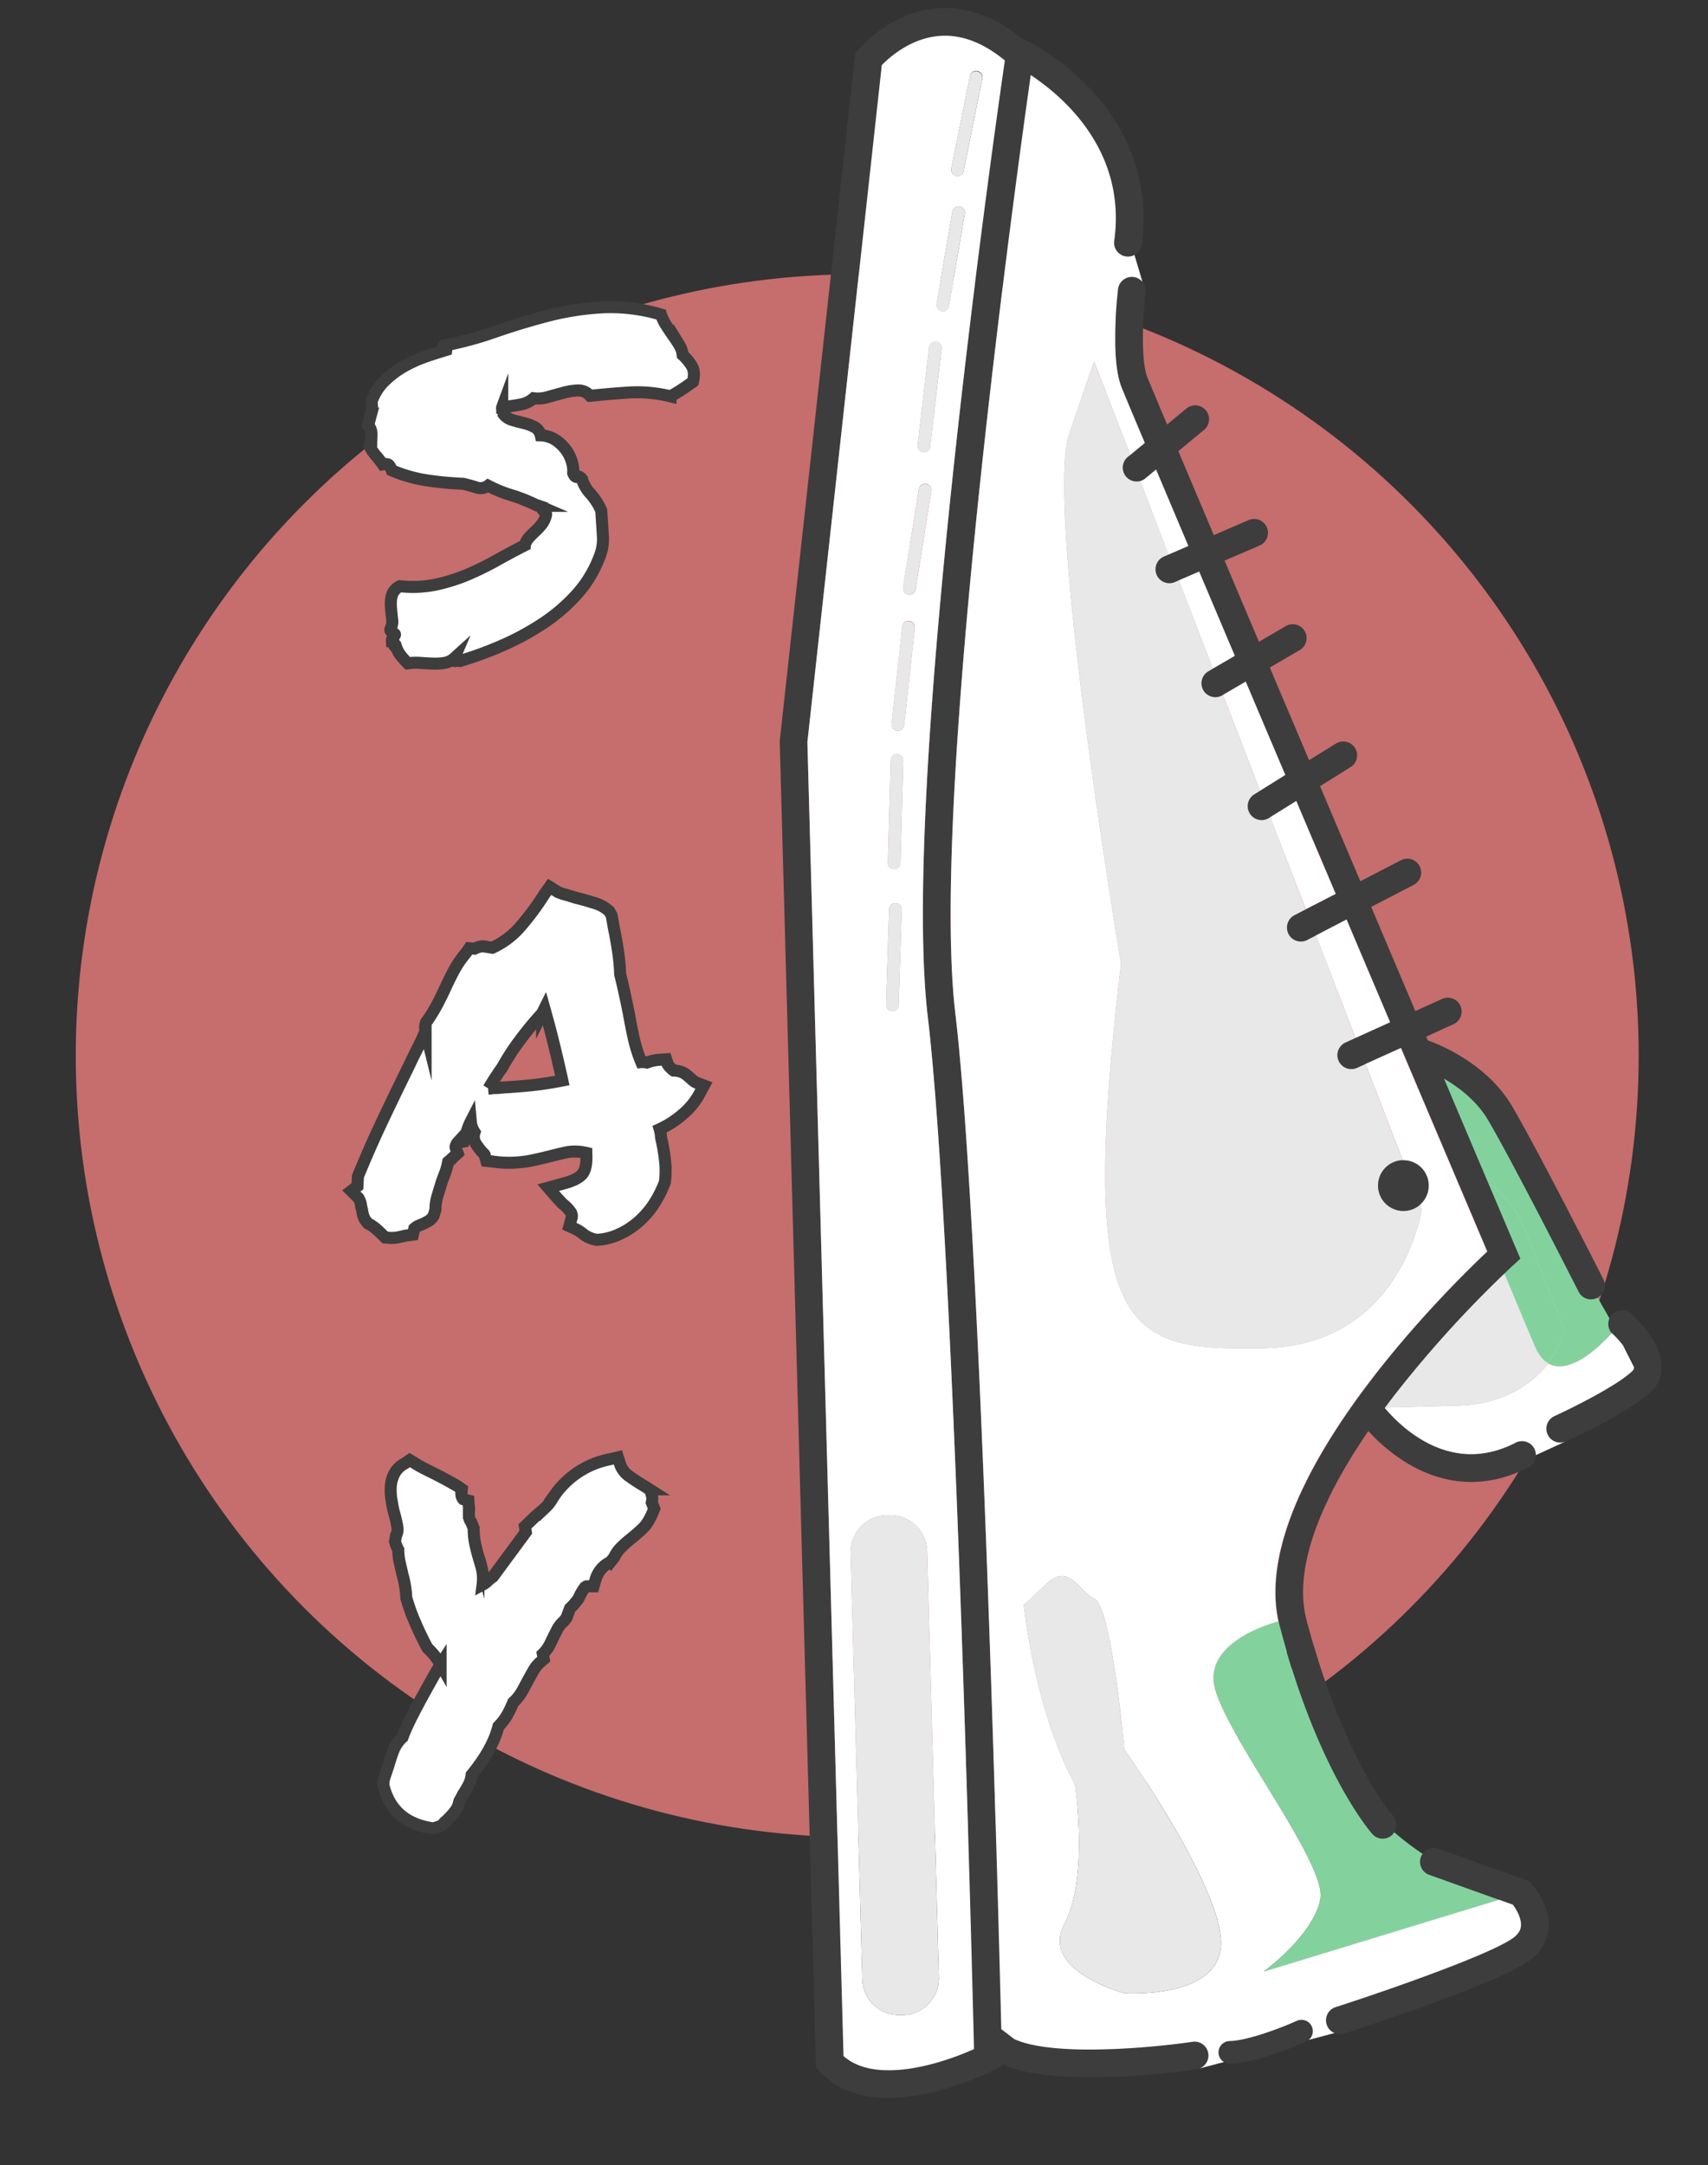 <svg id="Layer_1" data-name="Layer 1" xmlns="http://www.w3.org/2000/svg" viewBox="0 0 710 900"><rect x="0" y="0" width="710" height="900" fill="#333333" stroke="none"/><defs><style>.cls-1{fill:#c66d6d;}.cls-2{fill:none;}.cls-3,.cls-7{fill:#fff;}.cls-3{stroke:#3d3d3d;stroke-miterlimit:10;stroke-width:5px;}.cls-4{fill:#e8e8e8;}.cls-5{fill:#83d29d;}.cls-6{fill:#3d3d3d;}</style></defs><title>Artboard 12</title><circle class="cls-1" cx="356.34" cy="438.87" r="324.85"/><line class="cls-2" x1="645.77" y1="769.99" x2="627.22" y2="774.84"/><line class="cls-2" x1="617.64" y1="777.35" x2="586.49" y2="785.5"/><line class="cls-2" x1="577.45" y1="787.87" x2="576.4" y2="788.14"/><path class="cls-3" d="M153.67,185.55c.39-2,.65-3.54.78-4.78a5.88,5.88,0,0,0-1.37-4c.52-2.08.95-3.71,1.27-4.88a13.13,13.13,0,0,0,.1-4.88,21.68,21.68,0,0,1,5.37-8.6,39.13,39.13,0,0,1,7.91-6,55.16,55.16,0,0,1,9-4.1c3.13-1.11,6.06-2,8.79-2.84a.69.69,0,0,0-.78-.78c-.52,0-.65-.32-.39-1a143.16,143.16,0,0,0,21.19-5.67q10.65-3.71,21.78-6.64a116.68,116.68,0,0,1,22.85-3.61,73.05,73.05,0,0,1,24.61,3,20.33,20.33,0,0,0,2.15,4.49c.91,1.43,1.86,2.83,2.83,4.2s1.86,2.7,2.64,4a9.59,9.59,0,0,1,1.37,4.1,20.88,20.88,0,0,1,3.8,4.59q1.47,2.44.49,6.55-2.15,1.56-4.49,3.12t-4.88,2.93a57.61,57.61,0,0,0-17.58-1.56q-8.79.59-15.82,1.36a6.37,6.37,0,0,0-5.08-2.24,26.88,26.88,0,0,0-6.15,1c-2.15.58-4.27,1.17-6.35,1.75a14.1,14.1,0,0,1-5.86.49,11.53,11.53,0,0,1-5.66,2.64c-2.35.46-4.82.81-7.42,1.07a1.21,1.21,0,0,0,.39,1.37c.39.26.45.78.19,1.56a7,7,0,0,0,3.71,2.44c1.57.46,3.16.88,4.79,1.27a17.86,17.86,0,0,1,4.39,1.66,5.14,5.14,0,0,1,2.54,3.42,12.07,12.07,0,0,1,6.06,1.86,16.72,16.72,0,0,1,4.29,4,15.47,15.47,0,0,1,2.54,5,12.88,12.88,0,0,1,.59,4.79c.52,1.3,1.07,1.82,1.66,1.56s1.27.07,2,1a15.77,15.77,0,0,0,3.61,6.15,25.66,25.66,0,0,1,4.4,6.93c.26,3.91.49,7.42.68,10.55A19.65,19.65,0,0,1,249,232a48.75,48.75,0,0,1-9.57,15.43,74,74,0,0,1-14.16,12,111.08,111.08,0,0,1-16.7,9,151.51,151.51,0,0,1-17.38,6.35,4.46,4.46,0,0,0-1.86,0c-.71.13-.88-.26-.49-1.17a8,8,0,0,1-4,1.95,23.79,23.79,0,0,1-4.88.3q-2.64-.11-5.28-.3a22.27,22.27,0,0,0-5.17.2,39.82,39.82,0,0,1-2.83-3.13,12.28,12.28,0,0,1-2-3.71,1,1,0,0,1-.88-1.27c.06-.71-.23-1.07-.88-1.07a2.73,2.73,0,0,1,.19-1.17l.39-.79q.78-.58.69-.87a1.31,1.31,0,0,0-.59-.59,9.63,9.63,0,0,1-1-.68.83.83,0,0,1-.29-1,6.83,6.83,0,0,0,.69-4.2c-.2-1.63-.37-3.29-.49-5a14.52,14.52,0,0,1,.39-4.79,6.36,6.36,0,0,1,3.32-3.8A48.44,48.44,0,0,0,181.3,243a74.74,74.74,0,0,0,13.48-4.3,129.74,129.74,0,0,0,12.11-6q5.76-3.22,11.23-6a8.33,8.33,0,0,1,1.86-3.32c.84-.91,1.72-1.78,2.63-2.63a25.36,25.36,0,0,0,2.54-2.74,9.82,9.82,0,0,0,1.76-3.61,1.76,1.76,0,0,0,0-1.17,2,2,0,0,0-.59-.69,6.77,6.77,0,0,1-.78-.68,1.59,1.59,0,0,1-.39-1.17c-.39-.13-.75-.26-1.07-.39a2.45,2.45,0,0,0-.88-.2,71.57,71.57,0,0,0-10.74-4.29,52.42,52.42,0,0,1-9.57-3.91,5.18,5.18,0,0,1-4.69.78q-2.34-.78-5.66-1.56A140.91,140.91,0,0,1,177,199.62a59.7,59.7,0,0,1-14.16-4.11,9.07,9.07,0,0,0-1-2q-.59-.87-2.73-.48a42.92,42.92,0,0,0-2.84-3.62A20.49,20.49,0,0,1,153.67,185.55Z"/><path class="cls-3" d="M146.05,495.08l2.54-1.95.2-4.1q4.88-11.91,10.05-22.85t10.84-22.46c1.18-2.47,2.38-5,3.62-7.42s2.44-5,3.61-7.62a6.86,6.86,0,0,1-.2-1.66,6.36,6.36,0,0,1,.4-2,70.89,70.89,0,0,0,4.39-7c1.1-2.09,2.18-4.23,3.22-6.45,1.17-2.6,2.44-5.21,3.81-7.81a42.79,42.79,0,0,1,5.18-7.62l1.36-1.95,2.15.19a12.27,12.27,0,0,1,1.66-.68,7.15,7.15,0,0,1,2.25-.29l3.51.58a34.2,34.2,0,0,0,11.43-8.49A110.3,110.3,0,0,0,226.13,372l2.34-3.32,3.13,1.95a13.2,13.2,0,0,0,3.12,1.17c1.43.39,2.93.85,4.49,1.37q4.11,1,8,2.25a14.93,14.93,0,0,1,6.06,3.41l1,1.76c.26,1.44.49,2.74.69,3.91s.42,2.34.68,3.51q.78,4.11,1.37,8.11a85.34,85.34,0,0,1,.78,8.89q1,3.9,1.85,7.91c.59,2.67,1.14,5.3,1.67,7.91q1,5.65,2.14,10.84a60.32,60.32,0,0,0,3.13,9.86,8.09,8.09,0,0,1,2.34.19,17,17,0,0,1,5.47-1.17l2.54-.19.78,2.34a7.8,7.8,0,0,0,1,1.17,11.89,11.89,0,0,0,1.37,1.17,8.88,8.88,0,0,1,4.58,1.27,22.35,22.35,0,0,1,2.45,2,11.31,11.31,0,0,0,1,.88,5.31,5.31,0,0,0,1,.69l3.52,1.36-2,3.72a28.75,28.75,0,0,1-6.54,8,40.16,40.16,0,0,1-9.86,6.45,12.92,12.92,0,0,1,.48,2.54,18.09,18.09,0,0,0,.49,2.73c.52,2.61,1,5.31,1.27,8.11a35.69,35.69,0,0,1-.1,8.69,47,47,0,0,1-4.59,9.08,36.43,36.43,0,0,1-6.25,7.23,32.27,32.27,0,0,1-8.1,5.27A24.73,24.73,0,0,1,248,515.4a13.38,13.38,0,0,1-4-1.37,21.9,21.9,0,0,1-2.25-1.56,12.47,12.47,0,0,0-2.54-1.57l-2.53-1.17.78-2.93a3.08,3.08,0,0,0-.1-2.73,15.82,15.82,0,0,0-2.83-3.13,8.35,8.35,0,0,1-1.37-1.27c-.39-.45-.85-.94-1.37-1.46l-3.9-4.49,6.44-1.76q5.86-1.56,7.81-4c1.3-1.63,1.83-4.53,1.57-8.7a20.21,20.21,0,0,0-8-.29c-2.08.46-4.17.95-6.25,1.47q-4.5,1.17-8.79,2.05a47.28,47.28,0,0,1-9.37.88,45.37,45.37,0,0,1-7-.59l-2.14-.2-.59-2.14a1.37,1.37,0,0,0-.49-.88l-.88-.88c-.65-.78-1.43-1.82-2.34-3.13a5.63,5.63,0,0,1-.59-4.88,9.8,9.8,0,0,1-1.56-4.49,22.32,22.32,0,0,0-1.27,3c-.33,1-.62,1.92-.88,2.83l-.78,2.54-2.54.39a3.19,3.19,0,0,0-.68,1.17,1.51,1.51,0,0,0-.1,1.17l.78,2.15-1.95,1.76a3.48,3.48,0,0,1-1,1,6.45,6.45,0,0,0-1,.79,27.67,27.67,0,0,1-1.08,4.1c-.46,1.3-1,2.6-1.46,3.9-.66,2.09-1.27,4.1-1.86,6.06a20.12,20.12,0,0,0-.88,5.86l-.78,2.54a6.42,6.42,0,0,1-2.44,2.34c-1,.52-1.92,1-2.83,1.37a8.33,8.33,0,0,0-2.74,1.56l-.58,2.54-2.93.39c-1.7.39-2.9.65-3.62.78a13.67,13.67,0,0,1-2.44.2l-2.54-.2q-2.34-2.34-3.81-3.61a16,16,0,0,0-3.41-2.25L151.71,507a9.71,9.71,0,0,1-1-2.83,21.45,21.45,0,0,0-.59-2.64A7.88,7.88,0,0,0,149,498Zm62.31-50.78q-2.75,3.92-5.28,8.21a18.69,18.69,0,0,1,2.64-.2,18.86,18.86,0,0,0,2.64-.19q6.82-.39,12.69-1t12.7-1.95q-1.58-7.23-3.42-14.75t-4-15.14l-1,2A135.5,135.5,0,0,0,216,432.58a94.35,94.35,0,0,0-7.42,11.53Z"/><path class="cls-3" d="M180.23,760.08q-17.19-2.34-20.9-18.16l.2-2.15c.52-1.56,1.1-3.32,1.76-5.27.65-2.21,1.36-4.4,2.14-6.54a14.64,14.64,0,0,1,3.91-5.77q.58-1.76,2.25-5.37T175.15,706q3.12-5.65,5-9c1.24-2.21,2.25-3.91,3-5.08a28.67,28.67,0,0,0-5.47-6.84q-3.12-5.85-5.37-11.23a79.56,79.56,0,0,1-3.42-9.66,41.88,41.88,0,0,0-1.56-9.57l-1.17-5.08a23.41,23.41,0,0,1-.59-5.28,15.67,15.67,0,0,1-1.37-3.51l.4-2.35a5.76,5.76,0,0,0,.48-4.19c-.32-1.76-.75-3.55-1.27-5.38s-.75-3.48-1.07-5.37a22.73,22.73,0,0,1-.29-5.56,13.74,13.74,0,0,1,1.46-5.28,10.36,10.36,0,0,1,4.4-4.29l2-1.37,1.95,1.17a46.22,46.22,0,0,0,4.1,2.35l3.91,1.95c1.56.78,3.13,1.59,4.69,2.44s3.25,1.79,5.08,2.83l1.95,1.37-.2,2.15a3.21,3.21,0,0,0,.2,1,2.37,2.37,0,0,0,.59,1l2.14.59.2,2.73v2.34a10.4,10.4,0,0,0,.19,2.45,4.51,4.51,0,0,0,.79,1.46l1,2.54a30,30,0,0,0,.59,6.25c.39,1.82.84,3.65,1.37,5.47a41.75,41.75,0,0,1,1.56,5.56,19.28,19.28,0,0,1,.19,6.16,9.23,9.23,0,0,0,2.35-1.76,9.92,9.92,0,0,1,.88-.78c.32-.26.68-.52,1.07-.78l13.67-18.56-.39-2.34,4.88-4.69q2-1.56,3.71-3.22a15.13,15.13,0,0,0,2.93-3.81l1.18-1.76a36.32,36.32,0,0,1,22.65-14.45l3.32-.78,1,3.12a10.15,10.15,0,0,0,3.81,4.79c1.88,1.36,3.93,2.7,6.15,4l2.15,1.37a9,9,0,0,1,1.17,3.51,8.83,8.83,0,0,1-.19,2l1,2.54c-1.43,3.77-3,6.48-4.69,8.1a69,69,0,0,1-5.27,4.59c-1.43,1.17-2.73,2.35-3.91,3.52a13.24,13.24,0,0,0-2.73,3.9l-1.56,2a11.71,11.71,0,0,0-6.25,7.42l-.78,2.73h-2.93c-.13,0-.46.3-1,.88a21.57,21.57,0,0,0-2.34,4.2c-1.18,1.56-2,2.57-2.44,3l-1.08,1.07c-.26.66-.49,1.24-.68,1.76s-.43,1.17-.69,2l-1.17,1.57a11.47,11.47,0,0,0-2.54,3c-.52,1-1.1,2.12-1.75,3.42s-1.11,2.38-1.76,3.61a15.36,15.36,0,0,1-2.74,3.62l.39,2.15-1.56,1.36a13.27,13.27,0,0,0-2.73,3.42c-.78,1.37-1.57,2.77-2.35,4.2s-1.63,3.13-2.54,4.69a18.21,18.21,0,0,1-3.51,4.3A48.54,48.54,0,0,1,210.8,713a25.32,25.32,0,0,1-3.62,4.69q-2.34,9.38-11.13,20.12a11.31,11.31,0,0,1-1.27,4.2,44,44,0,0,1-2.24,3.81c-.27.52-.56,1.07-.88,1.66s-.56,1-.69,1.27l-.58,2.14a17.39,17.39,0,0,1-2.44,3.52c-.85.91-1.66,1.76-2.45,2.54a4.93,4.93,0,0,0-1.07,1c-.33.39-.62.71-.88,1Z"/><path class="cls-4" d="M652.4,550.91a46.09,46.09,0,0,1-6.92,13.59c-.56.76-1.15,1.54-1.78,2.31-6.8,8.36-18.45,17-37.59,17.5l-30.4.84h-.17l-7.11.2,3.82-4.29L623.09,524,625,521.8l.07-.07-.05-.15a.78.78,0,0,1-.08-.18,1.1,1.1,0,0,1-.11-.24s-.05-.13-.09-.21-.09-.2-.13-.32a3.66,3.66,0,0,1-.2-.48.19.19,0,0,1,0-.1c-.08-.17-.16-.37-.25-.57-.26-.62-.56-1.35-.94-2.2-.13-.35-.29-.71-.46-1.1s-.31-.76-.5-1.18-.36-.85-.55-1.3l-7-16.48c-.27-.65-.56-1.32-.86-2l-2.68-6.34c-.32-.77-.65-1.54-1-2.33h.31a15.82,15.82,0,0,1,6.46,1.24c5,2,12.08,7,18.34,19.61Z"/><path class="cls-5" d="M671.5,552.35a2.75,2.75,0,0,1-.2.25c-.24.28-.69.82-1.32,1.52-4.38,4.86-17.27,17.82-26.28,12.69l-.26-.15a45.92,45.92,0,0,0,6.92-13.59l-17.11-43.54c-4.82-9.71-10.11-14.93-14.59-17.7l0,0a20.27,20.27,0,0,0-7.48-2.94,12.55,12.55,0,0,0-2.72-.2C599.41,466.9,592,449,592,449l4.9-2.43,2.12-1h0l1.08-.53,8.2-4.1,55.86,98.55,4.33,7.61.56,1Z"/><path class="cls-5" d="M643.44,566.66c-2-1.24-3.87-3.43-5.35-6.9-3-7-8.66-20.56-15-35.88l-.06-.15a1.22,1.22,0,0,0-.07-.17,1.73,1.73,0,0,0-.1-.24l-.09-.22c-.05-.09-.09-.21-.14-.32s-.13-.3-.2-.48l-13.95-33.62c2.1-.13,14.54.14,24.81,20.85l17.11,43.53A45.9,45.9,0,0,1,643.44,566.66Z"/><path class="cls-5" d="M632.35,786.94l-9.21,2.81-97.88,29.91s21.07-15.32,23.6-30.44-41.45-70.51-44.26-89.32c-2.54-17,22.14-24.64,26.79-25.91l.74-.19q1.29,6.23,2.82,12c.74,2.79,1.52,5.49,2.34,8.12,10.15,32.68,26.21,53.94,42.27,67.74a119.33,119.33,0,0,0,11.83,9C613.31,785.1,632.35,786.94,632.35,786.94Z"/><path class="cls-4" d="M466,400.61c-18.36,155.29,1.79,160.9,59.32,159.82S591,502.66,591,502.66l-.71-1.85a10.55,10.55,0,1,1-7.2-18.52h0l-15.48-40-3.59,1.63a5.76,5.76,0,0,1-7.62-2.88,5.62,5.62,0,0,1-.51-2.22,5.72,5.72,0,0,1,3.38-5.39l4.19-1.9L547,388.86l-3.58,1.85a5.76,5.76,0,0,1-5.31-10.23l4.7-2.44L528,339.71l-.53.33a5.76,5.76,0,0,1-7.93-1.84,5.87,5.87,0,0,1-.88-2.88,5.8,5.8,0,0,1,2.71-5.05l2.41-1.5-15.43-39.9-.24.15a5.78,5.78,0,0,1-7.89-2.07,6,6,0,0,1-.78-2.74,5.77,5.77,0,0,1,2.86-5.14l1.84-1.07L490,241.27l-1.6.69a5.75,5.75,0,0,1-7.56-3,5.55,5.55,0,0,1-.46-2.12,5.73,5.73,0,0,1,3.47-5.45l2-.86L474,200a5.73,5.73,0,0,1-5.94-1.89,5.64,5.64,0,0,1-1.32-3.5,5.7,5.7,0,0,1,2.09-4.6l1-.81-15-38.87L444.43,180.5C434.09,210.73,466,400.61,466,400.61Z"/><path class="cls-4" d="M572.84,493.13a10.55,10.55,0,0,0,17.47,7.68l-7.16-18.52h0A10.57,10.57,0,0,0,572.84,493.13Z"/><path class="cls-4" d="M556,438.8a5.62,5.62,0,0,0,.51,2.22,5.76,5.76,0,0,0,7.62,2.88l3.59-1.63-4.15-10.76-4.19,1.9A5.72,5.72,0,0,0,556,438.8Z"/><path class="cls-4" d="M535,385.75a5.75,5.75,0,0,0,8.41,5l3.58-1.85L542.84,378l-4.7,2.44A5.76,5.76,0,0,0,535,385.75Z"/><path class="cls-4" d="M518.68,335.32a5.87,5.87,0,0,0,.88,2.88,5.76,5.76,0,0,0,7.93,1.84l.53-.33-4.22-10.94-2.41,1.5A5.8,5.8,0,0,0,518.68,335.32Z"/><path class="cls-4" d="M499.46,284.21a6,6,0,0,0,.78,2.74,5.78,5.78,0,0,0,7.89,2.07l.24-.15L504.16,278l-1.84,1.07A5.77,5.77,0,0,0,499.46,284.21Z"/><path class="cls-4" d="M480.35,236.84a5.55,5.55,0,0,0,.46,2.12,5.75,5.75,0,0,0,7.56,3l1.6-.69-4.15-10.74-2,.86A5.73,5.73,0,0,0,480.35,236.84Z"/><path class="cls-4" d="M466.74,194.56a5.64,5.64,0,0,0,1.32,3.5A5.73,5.73,0,0,0,474,200l-4.18-10.8-1,.81A5.7,5.7,0,0,0,466.74,194.56Z"/><path class="cls-6" d="M324.17,307.67,355.49,22.26l1.08-1.32c.54-.65,13.29-16,33.17-17.49,12-.9,23.81,3.37,35.15,12.7v0c.94.76,1.87,1.58,2.81,2.42L430,20.66l-.45,3c0,.27-.42,2.89-1.07,7.51-6.12,43-36,259.58-33.11,363.72.27,9.84.83,18.67,1.74,26.26,10.33,87.17,17.61,362.16,19.1,422.35v0c.18,7.19.27,11.31.29,11.67l.06,2.8h0l0,.78-3.2,1.66c-2,1-49.92,25.45-72.7.58l-1.45-1.58L324.12,308.07Zm26.46,547c13.47,11.95,41.08,3.13,54.26-2.9-.88-36.92-8.38-337.74-19.23-429.26-1-8-1.54-17.29-1.82-27.58-3-110.51,29.35-338.75,33.85-369.82-9-7.42-18-10.86-27-10.22-8.73.63-15.85,5-20.28,8.61-.57.47-1.11.92-1.59,1.35-1,.85-1.74,1.61-2.3,2.19l-30.9,281.47Z"/><path class="cls-7" d="M366.55,27.07c.56-.58,1.34-1.34,2.3-2.19.48-.43,1-.88,1.59-1.35,4.43-3.57,11.55-8,20.28-8.61,8.94-.64,18,2.8,27,10.22C413.19,56.21,380.8,284.45,383.84,395c.28,10.29.87,19.59,1.82,27.58C396.51,514.06,404,814.88,404.89,851.8c-13.18,6-40.79,14.85-54.26,2.9l-15-546.16Zm1.77,390.44v.17a2.62,2.62,0,0,0,5.24,0l1.28-39.55a2.62,2.62,0,0,0-5.24-.17ZM370.27,316l-1.2,42.51v.14a2.62,2.62,0,0,0,5.24,0l1.18-42.5a2.61,2.61,0,1,0-5.22-.15Zm.37-15.16a2.29,2.29,0,0,0,0,.37,2.61,2.61,0,0,0,5.21.2L380.27,261a2.61,2.61,0,1,0-5.19-.56ZM406.31,29.51a2.62,2.62,0,0,0-3.08,2l-7.79,38.55a2.39,2.39,0,0,0-.05.59,2.62,2.62,0,0,0,5.18.45l7.8-38.55A2.63,2.63,0,0,0,406.31,29.51Zm-11.86,97.76,6.62-38.52a2.62,2.62,0,0,0-5.16-.89l-6.62,38.52a4.67,4.67,0,0,0,0,.52,2.63,2.63,0,0,0,2.18,2.51A2.59,2.59,0,0,0,394.45,127.27ZM389.14,142a2.62,2.62,0,0,0-2.92,2.29l-4.78,40.84a2.29,2.29,0,0,0,0,.37,2.62,2.62,0,0,0,5.22.23l4.78-40.83A2.62,2.62,0,0,0,389.14,142Zm-2,62.11a2.62,2.62,0,0,0-5.18-.82l-6.55,40.88a3.75,3.75,0,0,0,0,.48,2.62,2.62,0,0,0,5.21.34ZM358.45,822.75a15.34,15.34,0,0,0,15.76,14.92l1.15,0a15.35,15.35,0,0,0,14.92-15.76L385.42,644.8a15.33,15.33,0,0,0-15.75-14.91l-1.16,0a15.34,15.34,0,0,0-14.91,15.75Z"/><path class="cls-6" d="M474.58,101.7a5.72,5.72,0,0,1-3,4.28,5.75,5.75,0,0,1-8.41-5.87c5.2-37.55-21.46-60.15-34.72-68.9A71.81,71.81,0,0,0,421.34,27a5.76,5.76,0,0,1,3.54-10.86h0a5.07,5.07,0,0,1,1.38.45,99.88,99.88,0,0,1,27.08,20.52C470.56,55.48,477.9,77.79,474.58,101.7Z"/><path class="cls-6" d="M632,523.24,629,526c-.06,0-1.37,1.24-3.63,3.41a473.93,473.93,0,0,0-45.44,50.21c-1.44,1.87-2.84,3.71-4.19,5.54l-.08.11q-3.63,4.88-6.84,9.6c-22,32.08-30.84,59-25.73,78.47,1,3.88,2.07,7.61,3.14,11.22l.89,2.93c11.47,37.24,25.51,60,31.94,67.29a5.76,5.76,0,0,1,.53,6.89,5.53,5.53,0,0,1-1,1.23,5.75,5.75,0,0,1-8.11-.48c-.83-.94-18.76-21.54-33.84-70,0,0,0-.09,0-.14l-1.33-4.41q-1.66-5.6-3.26-11.65c-.2-.75-.38-1.51-.53-2.26a56.08,56.08,0,0,1-1.22-10.32c-1.54-55.8,71.82-128.12,88-143.42-4.73-11.16-18.47-43.56-35.87-84.62q-2.21-5.2-4.5-10.6c-5.77-13.61-11.87-28-18.11-42.75v0q-2.25-5.28-4.52-10.63c-5.42-12.79-10.92-25.76-16.38-38.67q-2.28-5.38-4.54-10.74C528.7,309,523.18,296,517.83,283.35q-2.3-5.4-4.52-10.69c-5.2-12.28-10.19-24.06-14.83-35.05-1.54-3.63-3-7.15-4.48-10.6-5-11.85-9.56-22.59-13.44-31.81-1.69-4-3.26-7.69-4.68-11.08-5.6-13.29-9.12-21.7-9.73-23.27-1.7-4.35-2.39-10.57-2.55-16.86a178.25,178.25,0,0,1,1.16-23.81,5.76,5.76,0,0,1,11.44,1.36c-1.18,9.9-2,28.2.68,35.12.54,1.39,3.51,8.48,8.27,19.8q2.1,5,4.67,11.09l14.75,34.9q2.18,5.16,4.48,10.6c4.48,10.61,9.28,21.93,14.28,33.75,1.48,3.52,3,7.09,4.52,10.7,5.3,12.5,10.77,25.44,16.33,38.54,1.5,3.57,3,7.15,4.54,10.74,5.59,13.19,11.2,26.46,16.75,39.53q2.26,5.35,4.51,10.65c6.34,15,12.52,29.54,18.35,43.33q2.29,5.38,4.5,10.6c.22.53.45,1.06.68,1.59q2.82,6.66,5.5,13h0l1.23,2.89c6.37,15,12,28.4,16.7,39.4.6,1.39,1.16,2.73,1.7,4l0,0,11.73,27.65Z"/><path class="cls-6" d="M643.74,801.62a18.06,18.06,0,0,1-7.17,12.76c-8.6,6.82-40.49,18.37-60.86,25.34-8.5,2.9-15,5-17,5.64a5.77,5.77,0,0,1-7.25-3.71,6,6,0,0,1-.28-1.6,5.76,5.76,0,0,1,4-5.64c25.45-8.21,66.2-22.71,74.2-29.06,2.34-1.86,2.75-3.54,2.84-4.65.28-3.22-1.87-6.89-3.35-8.89l-5.76-2.06-29-10.37a5.76,5.76,0,0,1-3.48-7.36,5.64,5.64,0,0,1,.73-1.4,5.76,5.76,0,0,1,6.63-2.08L635.65,782l1,1.07C637.43,784,644.52,792.07,643.74,801.62Z"/><path class="cls-6" d="M543.94,848a4.24,4.24,0,0,1-1.08.69c-.8.36-19.73,8.9-31.51,9.21a4.53,4.53,0,0,1-2.58-.7,4.7,4.7,0,0,1,2.32-8.72c8.2-.22,22.9-6.12,27.88-8.37a4.7,4.7,0,0,1,5,7.89Z"/><path class="cls-6" d="M502.21,853.65a5.76,5.76,0,0,0-6.55-4.83c-15.11,2.27-57.56,6.45-74-1.11l-5.45-4.15h0l-.69-.52a5.75,5.75,0,0,0-8.07,1.08,5.69,5.69,0,0,0-1.19,3.65,5.77,5.77,0,0,0,2.27,4.41l7.07,5.41.52.25a4.28,4.28,0,0,0,.44.2v0c22.87,10.74,78.45,2.51,80.82,2.16l1.19-.3A5.8,5.8,0,0,0,502.21,853.65Z"/><path class="cls-6" d="M466.74,194.56a5.64,5.64,0,0,0,1.32,3.5,5.79,5.79,0,0,0,8.11.78l4.39-3.64,9.26-7.66,10.69-8.83a5.76,5.76,0,1,0-7.34-8.88l-8,6.62-9.28,7.67-6.06,5-1,.81A5.7,5.7,0,0,0,466.74,194.56Z"/><path class="cls-7" d="M474,200l11.82,30.58L494,227c-5-11.86-9.56-22.6-13.44-31.81l-4.39,3.64A5.68,5.68,0,0,1,474,200Z"/><path class="cls-6" d="M480.35,236.84a5.55,5.55,0,0,0,.46,2.12,5.75,5.75,0,0,0,7.56,3l1.6-.69,8.51-3.67,10.57-4.55,14.56-6.28a5.75,5.75,0,0,0-4.55-10.57l-14.49,6.25L494,227l-8.18,3.52-2,.86A5.73,5.73,0,0,0,480.35,236.84Z"/><path class="cls-7" d="M490,241.27,504.16,278l9.15-5.34c-5.2-12.28-10.19-24.06-14.83-35.06Z"/><path class="cls-6" d="M499.46,284.21a6,6,0,0,0,.78,2.74,5.78,5.78,0,0,0,7.89,2.07l.24-.15,9.47-5.52,10-5.85,12.55-7.33a5.76,5.76,0,0,0-5.8-9.95l-11.26,6.58-10,5.86L504.16,278l-1.84,1.07A5.77,5.77,0,0,0,499.46,284.21Z"/><path class="cls-7" d="M508.37,288.87l15.43,39.9,10.49-6.55C528.7,309,523.18,296,517.84,283.35Z"/><path class="cls-6" d="M518.68,335.32a5.87,5.87,0,0,0,.88,2.88,5.76,5.76,0,0,0,7.93,1.84l.53-.33L538.83,333l9.89-6.18,12.62-7.88a5.76,5.76,0,1,0-6.1-9.77L544.18,316l-9.89,6.18-10.49,6.55-2.41,1.5A5.8,5.8,0,0,0,518.68,335.32Z"/><path class="cls-7" d="M528,339.71,542.84,378l12.38-6.42L538.83,333Z"/><path class="cls-6" d="M535,385.75a5.75,5.75,0,0,0,8.41,5l3.58-1.85,12.7-6.59h0L570,377l17.65-9.16a5.76,5.76,0,1,0-5.31-10.23l-16.86,8.74-10.25,5.31L542.84,378l-4.7,2.44A5.76,5.76,0,0,0,535,385.75Z"/><path class="cls-7" d="M547,388.86l16.49,42.65L577.85,425c-5.77-13.61-11.87-28-18.12-42.76Z"/><path class="cls-6" d="M556,438.8a5.62,5.62,0,0,0,.51,2.22,5.76,5.76,0,0,0,7.62,2.88l3.59-1.63,14.67-6.64,6-2.73h0l.09,0,.9-.42.11-.05h.09l3.22-1.47L604,425.84a5.76,5.76,0,1,0-4.74-10.49l-10.91,4.94L577.85,425l-14.33,6.48-4.19,1.9A5.72,5.72,0,0,0,556,438.8Z"/><path class="cls-6" d="M585.61,438a5.53,5.53,0,0,1,.29-1.95,5.76,5.76,0,0,1,7.25-3.68c1,.32,23.84,7.95,35.28,27.27,10.43,17.64,36.94,69.92,38.06,72.13A5.76,5.76,0,0,1,656.22,537c-.27-.54-27.46-54.16-37.7-71.47-9.19-15.52-28.76-22.13-28.95-22.19A5.78,5.78,0,0,1,585.61,438Z"/><path class="cls-6" d="M690.75,568v.23a13.42,13.42,0,0,1-4.11,10c-8.89,8.67-33,19.77-35.68,21a5.75,5.75,0,0,1-7.63-2.86,5.67,5.67,0,0,1-.52-2.22,5.76,5.76,0,0,1,3.38-5.4c6.87-3.14,26.09-12.62,32.41-18.78a1.89,1.89,0,0,0,.63-1.58v-.05c-.07-2.46-2.16-6-4.59-9.06a40.5,40.5,0,0,0-4.24-4.68c-.15-.13-.28-.27-.42-.41a5.81,5.81,0,0,1-1-6l0-.06a5.74,5.74,0,0,1,9.2-1.92C680.29,548,690.46,557.93,690.75,568Z"/><path class="cls-6" d="M638.45,604.89a5.78,5.78,0,0,1-3.1,5.06c-17.29,9-35.27,8-52-2.7a75.75,75.75,0,0,1-14.58-12.39,62.91,62.91,0,0,1-5.11-6.26,5.75,5.75,0,0,1,8.57-7.54,5.09,5.09,0,0,1,.92,1c.17.25,1,1.4,2.37,3.06l.09.11c6.92,8.22,27.55,28.39,54.41,14.46a5.75,5.75,0,0,1,7.76,2.46A5.85,5.85,0,0,1,638.45,604.89Z"/><path class="cls-4" d="M408.36,32.6l-7.79,38.55a2.62,2.62,0,0,1-5.18-.45,3,3,0,0,1,0-.59l7.8-38.55a2.62,2.62,0,0,1,5.13,1Z"/><path class="cls-4" d="M401.07,88.76l-6.62,38.52a2.61,2.61,0,0,1-5.19-.38,4.67,4.67,0,0,1,0-.52l6.62-38.52a2.62,2.62,0,0,1,5.16.9Z"/><path class="cls-4" d="M391.42,144.91l-4.77,40.83a2.62,2.62,0,0,1-5.22-.23,2.29,2.29,0,0,1,0-.37l4.78-40.83a2.62,2.62,0,1,1,5.2.6Z"/><path class="cls-4" d="M387.13,204.12,380.58,245a2.62,2.62,0,0,1-5.2-.34,3.87,3.87,0,0,1,0-.48L382,203.3a2.62,2.62,0,0,1,5.17.82Z"/><path class="cls-4" d="M380.27,261l-4.43,40.44a2.62,2.62,0,0,1-5.22-.2,1.43,1.43,0,0,1,0-.36l4.43-40.44a2.62,2.62,0,0,1,5.2.56Z"/><path class="cls-4" d="M375.49,316.17l-1.18,42.5a2.62,2.62,0,0,1-5.24,0v-.14L370.26,316a2.62,2.62,0,1,1,5.23.15Z"/><path class="cls-4" d="M374.84,378.13l-1.28,39.55a2.62,2.62,0,0,1-5.24,0v-.17L369.6,378a2.62,2.62,0,0,1,5.24.17Z"/><path class="cls-4" d="M353.6,645.67l4.85,177.08a15.34,15.34,0,0,0,15.76,14.92l1.15,0a15.35,15.35,0,0,0,14.92-15.76L385.42,644.8a15.33,15.33,0,0,0-15.75-14.91l-1.16,0A15.34,15.34,0,0,0,353.6,645.67Z"/><path class="cls-6" d="M572.84,493.13a10.56,10.56,0,1,0,10.31-10.84h0A10.57,10.57,0,0,0,572.84,493.13Z"/><path class="cls-6" d="M534.93,686.38a5.76,5.76,0,0,1,11.27-1.83l1.34,4.41a5.76,5.76,0,1,1-11,3.35l-1.34-4.41A5.43,5.43,0,0,1,534.93,686.38Z"/><path class="cls-7" d="M679.23,568.27v.05a1.89,1.89,0,0,1-.63,1.58c-6.32,6.16-25.54,15.64-32.41,18.78a5.76,5.76,0,0,0-3.38,5.4,5.67,5.67,0,0,0,.52,2.22,5.75,5.75,0,0,0,7.63,2.86l-12.51,5.73a5.85,5.85,0,0,0-.65-2.71,5.75,5.75,0,0,0-7.76-2.46c-26.86,13.93-47.49-6.24-54.41-14.46l.08-.11,30.4-.84c19.14-.52,30.79-9.14,37.59-17.5,9,5.13,21.9-7.83,26.28-12.69.14.14.27.28.42.41a40.5,40.5,0,0,1,4.24,4.68Z"/><line class="cls-2" x1="638.45" y1="604.89" x2="626.37" y2="610.41"/><polyline class="cls-2" points="650.37 511.21 664.51 539.17 668.48 547 669.01 548.07 671.3 552.6 674.64 559.21"/><path class="cls-7" d="M428.47,31.21c13.25,8.75,39.92,31.35,34.71,68.89a5.75,5.75,0,0,0,8.41,5.88l3.33,11.23a5.76,5.76,0,0,0-10.16,3A180,180,0,0,0,463.6,144c.17,6.29.86,12.51,2.55,16.86.61,1.57,4.13,10,9.73,23.27l-6.06,5-15-38.87L444.43,180.5C434.09,210.73,466,400.61,466,400.61c-18.36,155.29,1.79,160.9,59.32,159.82S591,502.66,591,502.66l-.71-1.85a10.55,10.55,0,0,0-7.16-18.52l-15.48-40,14.67-6.64c17.4,41.06,31.15,73.46,35.88,84.62-16.23,15.3-89.59,87.62-88.05,143.41A57,57,0,0,0,531.39,674c-4.64,1.27-29.33,8.88-26.79,25.91,2.81,18.8,46.8,74.21,44.26,89.32-.08.47-.18.94-.29,1.42s-.24.91-.38,1.37v0c-.11.36-.24.72-.37,1.08l-.12.33c-.09.24-.18.47-.28.71a32.52,32.52,0,0,1-2,4c-.12.22-.26.45-.39.67s-.27.44-.41.66-.27.45-.42.67a54,54,0,0,1-3.42,4.69c-.27.34-.54.66-.82,1-.84,1-1.7,2-2.56,2.88l-.51.55c-1.57,1.64-3.12,3.15-4.56,4.47l-.45.4c-1.56,1.42-3,2.6-4.08,3.51l-.32.26c-.89.72-1.56,1.23-1.91,1.49l-.17.13-.12.09,97.85-29.9,5.76,2.06c1.48,2,3.64,5.67,3.35,8.89-.09,1.11-.49,2.79-2.84,4.65-8,6.35-48.75,20.85-74.19,29.06a5.75,5.75,0,0,0-4,5.63,6.05,6.05,0,0,0,.28,1.61,5.68,5.68,0,0,0,3.26,3.54L544,848a4.71,4.71,0,0,0-5-7.9c-5,2.26-19.69,8.16-27.88,8.38a4.7,4.7,0,0,0-2.33,8.72l-10.21,2.68a5.76,5.76,0,0,0-2.9-11.09c-15.11,2.27-57.56,6.45-74-1.11l-5.46-4.15v0c-1.49-60.19-8.77-335.18-19.1-422.35-.91-7.59-1.47-16.42-1.74-26.26C392.51,290.79,422.35,74.24,428.47,31.21Zm14,768.59c-10.38,19.45,25,28.8,25,28.8s41.06,2.71,40.1-21.73-40.24-79.71-40.24-79.71-5.14-58.55-12.32-62.48-10.74-15-20.08-6.23l-9.35,8.81s4.44,43.52,21.21,74.32C446.76,741.58,452.84,780.34,442.46,799.8Z"/><path class="cls-4" d="M442.46,799.8c-10.38,19.45,25,28.8,25,28.8s41.06,2.71,40.1-21.73-40.24-79.71-40.24-79.71-5.14-58.55-12.32-62.48-10.74-15-20.08-6.23l-9.35,8.81s4.44,43.52,21.21,74.32C446.76,741.58,452.84,780.34,442.46,799.8Z"/><line class="cls-2" x1="471.59" y1="105.98" x2="466.74" y2="89.6"/><line class="cls-2" x1="476.2" y1="121.54" x2="474.92" y2="117.21"/></svg>
